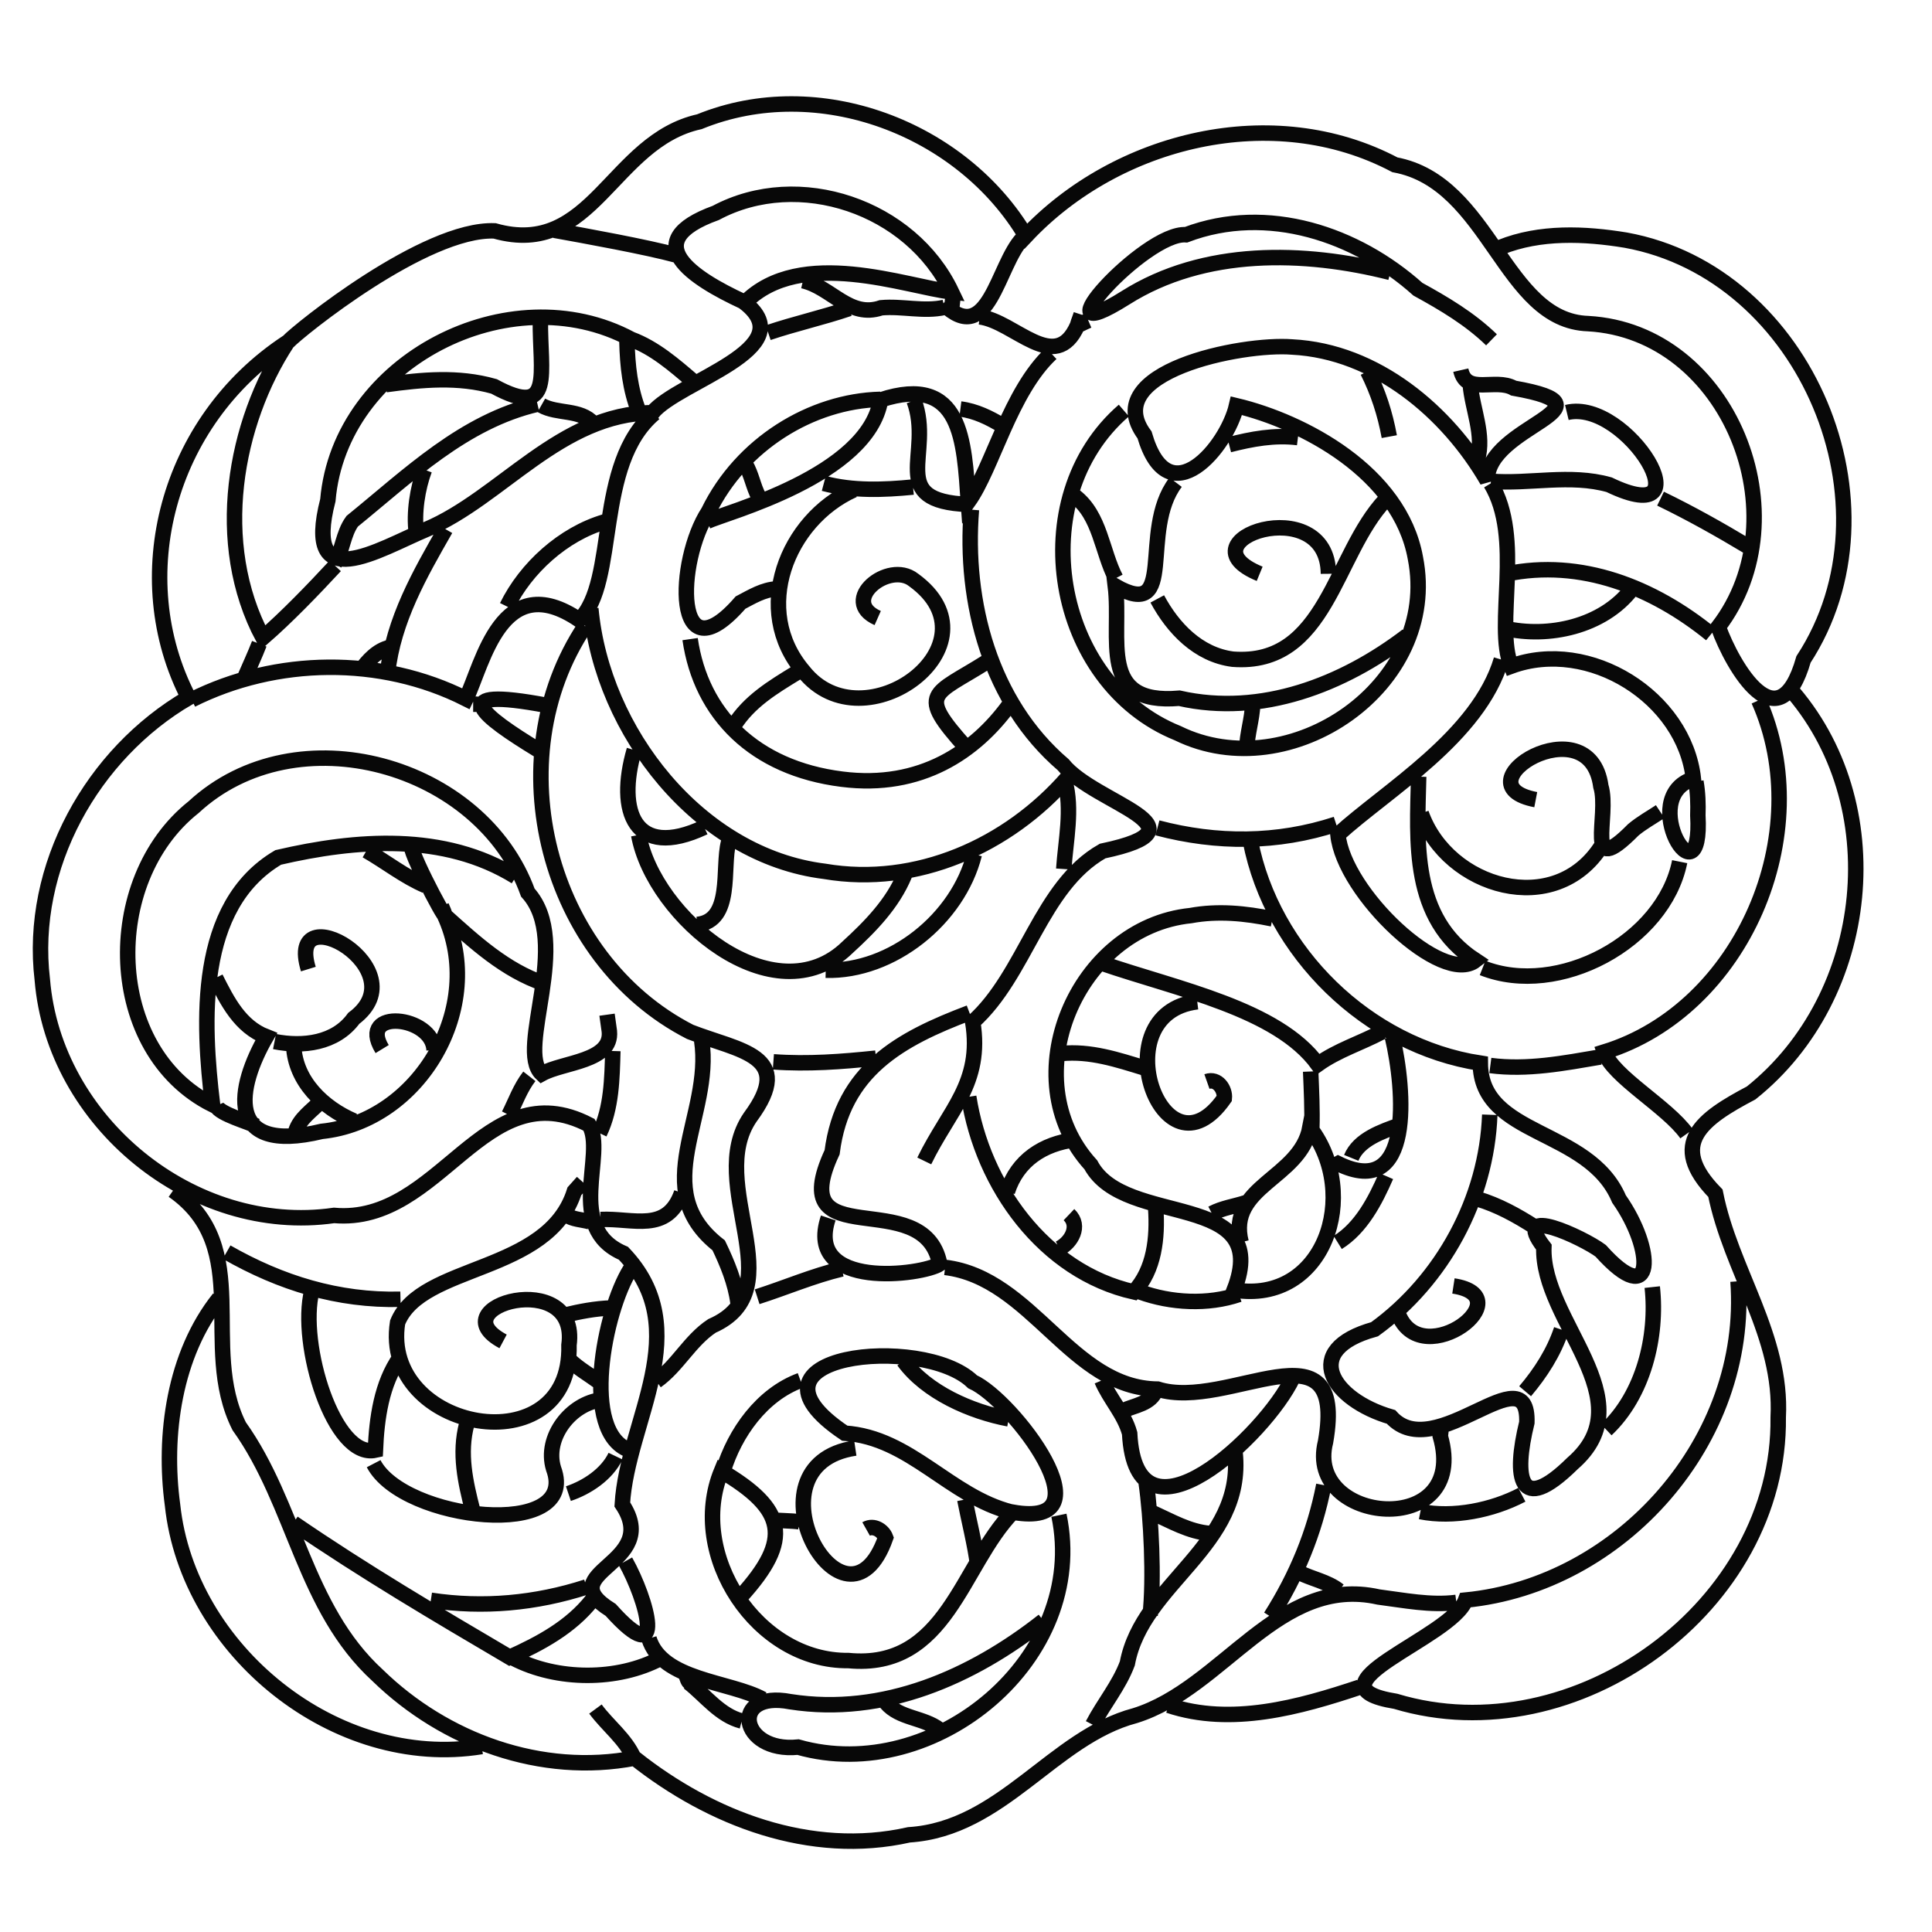 <?xml version="1.0" encoding="UTF-8"?>
<svg width="10" height="10" version="1.1" viewBox="0 0 10 10" xmlns="http://www.w3.org/2000/svg">
 <path d="m1.49 1.77c0.053-0.058 0.71-0.589 1.07-0.575 0.508 0.144 0.606-0.465 1.06-0.565 0.615-0.251 1.36 0.034 1.69 0.592 0.472-0.503 1.28-0.702 1.91-0.369 0.494 0.091 0.564 0.808 1 0.822 0.733 0.041 1.11 1 0.674 1.57 0.075 0.208 0.313 0.615 0.441 0.168 0.519-0.795 0.016-2-0.92-2.17-0.213-0.035-0.444-0.045-0.648 0.037m-3.92 0.281c-0.261-0.121-0.554-0.31-0.142-0.459 0.43-0.23 1.01-0.031 1.22 0.409-0.231-0.026-0.781-0.237-1.07 0.056 0.304 0.239-0.346 0.406-0.478 0.569-0.479 0.005-0.782 0.44-1.17 0.604-0.248 0.104-0.64 0.353-0.51-0.151 0.062-0.721 0.942-1.17 1.57-0.833 0.121 0.045 0.222 0.133 0.319 0.216m3.61-0.562c-0.446-0.113-0.963-0.126-1.37 0.131-0.477 0.3 0.1-0.342 0.313-0.326 0.422-0.16 0.883-0.002 1.2 0.282 0.135 0.074 0.27 0.154 0.381 0.262m-4.85-0.567c0.16 0.029 0.476 0.086 0.633 0.129m1.79-0.087c-0.131 0.137-0.175 0.569-0.412 0.338m-0.725-0.119c0.148 0.034 0.241 0.196 0.405 0.14 0.108-0.01 0.221 0.022 0.327-0.002m0.044-0.05-0.006 0.056m-0.531 0c-0.138 0.047-0.28 0.078-0.419 0.125m1.62-0.094c-0.024 0.073-0.033 0.061 0.037 0.031m-0.562-0.019c0.179 0.022 0.392 0.303 0.506 0.044m-2.78-0.031c-0.004 0.276 0.075 0.518-0.24 0.347-0.187-0.053-0.371-0.035-0.56-0.009m1.24 6.09c0.111 0.197 0.219 0.581-0.076 0.252-0.318-0.199 0.267-0.234 0.06-0.546 0.025-0.435 0.385-0.903 0.006-1.3-0.306-0.131-0.087-0.516-0.178-0.665-0.544-0.282-0.769 0.518-1.32 0.469-0.732 0.105-1.45-0.485-1.51-1.22-0.07-0.585 0.259-1.17 0.757-1.46-0.322-0.622-0.113-1.43 0.512-1.84-0.275 0.419-0.388 1.04-0.127 1.53 0.125-0.109 0.258-0.247 0.374-0.372m1.51-1.16c0.003 0.123 0.016 0.247 0.062 0.362m2.51-0.006c-0.527 0.455-0.367 1.41 0.279 1.67 0.581 0.285 1.36-0.249 1.23-0.907-0.08-0.444-0.583-0.706-0.926-0.788-0.049 0.212-0.351 0.578-0.476 0.151-0.242-0.327 0.505-0.476 0.764-0.455 0.436 0.022 0.805 0.338 1.01 0.692-0.006-0.287 0.703-0.379 0.137-0.479-0.096-0.054-0.244 0.039-0.274-0.093m-2.12-0.087c-0.213 0.199-0.303 0.591-0.429 0.768-0.022-0.311-0.031-0.666-0.454-0.527-0.065 0.394-0.804 0.583-0.899 0.629m3.42-0.777c0.054 0.108 0.09 0.218 0.112 0.338m0.419-0.269c0.011 0.128 0.074 0.26 0.037 0.388m-3.09-0.312c-0.358 0.009-0.72 0.232-0.89 0.581-0.167 0.255-0.183 0.872 0.166 0.471 0.059-0.031 0.118-0.067 0.186-0.071m0.712-0.975c0.103 0.278-0.148 0.521 0.281 0.538m-2.23-0.519c-0.382 0.089-0.668 0.37-0.959 0.606-0.048 0.066-0.049 0.151-0.091 0.219m1.07-0.819c0.083 0.047 0.202 0.018 0.269 0.094m1.9-0.075c0.079 0.01 0.152 0.046 0.219 0.087m2.92-0.069c0.312-0.075 0.734 0.622 0.219 0.374-0.202-0.057-0.413-0.002-0.612-0.018m-4.33-0.352c-0.313 0.264-0.185 0.87-0.388 1.07-0.403-0.274-0.5 0.228-0.587 0.408-0.442-0.223-0.983-0.214-1.42 0.005m5.37-1.32c0.117-0.03 0.235-0.052 0.356-0.037m-2.86 0.137c0.032 0.053 0.04 0.115 0.069 0.169m-1.73-0.14c-0.036 0.096-0.056 0.224-0.042 0.327m3.93-0.262c-0.192 0.253 0.015 0.722-0.312 0.538 0.033 0.274-0.093 0.617 0.331 0.58 0.424 0.096 0.849-0.071 1.18-0.324m-3.02-0.788c0.15 0.04 0.309 0.034 0.462 0.019m2.99-0.019c0.173 0.286 0.018 0.73 0.106 0.946 0.404-0.148 0.897 0.162 0.943 0.583-0.299 0.094 0.05 0.669 0.023 0.189 0.002-0.058 2.36e-4 -0.117-0.01-0.174m-4.36-1.51c-0.345 0.156-0.53 0.621-0.259 0.939 0.312 0.392 1.03-0.14 0.57-0.473-0.13-0.103-0.387 0.108-0.186 0.197m1.02-0.631c0.132 0.101 0.14 0.287 0.212 0.425m2.82-0.412c0.157 0.076 0.308 0.161 0.456 0.25m-1.88-0.244c-0.266 0.282-0.304 0.862-0.79 0.825-0.179-0.023-0.31-0.161-0.391-0.312m-0.962-0.462c-0.039 0.481 0.098 0.997 0.475 1.32 0.164 0.203 0.777 0.326 0.204 0.447-0.321 0.182-0.397 0.639-0.672 0.885 0.051 0.317-0.123 0.455-0.251 0.719m-2.16-2.87c0.098-0.2 0.292-0.375 0.506-0.438m3.39 0.269c-0.421-0.173 0.352-0.436 0.356 0m-4.57-0.231c-0.133 0.232-0.27 0.471-0.3 0.744m5.79-0.512c0.387-0.081 0.761 0.069 1.06 0.312m-0.412-0.231c-0.149 0.191-0.428 0.252-0.656 0.2m-4.73-0.102c0.058 0.635 0.56 1.28 1.21 1.36 0.475 0.081 0.951-0.132 1.26-0.488m-2.5-0.781c-0.46 0.689-0.198 1.72 0.544 2.1 0.256 0.1 0.549 0.12 0.311 0.442-0.238 0.347 0.234 0.89-0.198 1.08-0.115 0.076-0.178 0.207-0.288 0.285m0.175-3.84c0.056 0.388 0.332 0.668 0.786 0.725 0.409 0.052 0.691-0.145 0.864-0.382m-3.88-0.319c-0.023 0.059-0.05 0.117-0.075 0.175m0.6-0.037c0.038-0.051 0.085-0.104 0.15-0.119m3.09 0.075c-0.277 0.175-0.365 0.156-0.106 0.444m2.77-0.456c-0.119 0.399-0.595 0.677-0.846 0.906 0.031 0.304 0.542 0.783 0.712 0.651-0.335-0.219-0.302-0.614-0.294-0.951m-3.22-0.538c-0.123 0.075-0.246 0.149-0.325 0.275m5.46-0.2c0.539 0.599 0.433 1.6-0.194 2.1-0.252 0.133-0.436 0.262-0.185 0.519 0.08 0.401 0.347 0.739 0.325 1.16 0.012 0.977-1.05 1.75-1.98 1.47-0.494-0.08 0.289-0.327 0.362-0.524 0.806-0.079 1.47-0.83 1.41-1.65m-6.21-2.75c-0.289-0.176-0.491-0.332 0.044-0.231m-0.381-0.006h0.025m4.01 0c-0.003 0.078-0.029 0.153-0.031 0.231m2.65-0.251c0.308 0.69-0.086 1.6-0.799 1.82 0.044 0.128 0.326 0.283 0.426 0.424m-0.781-1.73c-0.41-0.078 0.278-0.502 0.337-0.069 0.047 0.153-0.092 0.488 0.168 0.225 0.043-0.036 0.092-0.063 0.139-0.094m-5.31-0.319c-0.092 0.315-7.98e-5 0.57 0.362 0.4m-0.975 0.256c-0.372-0.231-0.829-0.193-1.23-0.1-0.425 0.251-0.391 0.854-0.34 1.28-0.558-0.28-0.577-1.16-0.098-1.54 0.534-0.495 1.49-0.223 1.73 0.442 0.232 0.257-0.063 0.811 0.072 0.938 0.112-0.062 0.365-0.062 0.35-0.22l-0.012-0.086m2.37-1.21c0.04 0.148 0.004 0.307-0.006 0.456m1.85-0.288c0.137 0.385 0.694 0.549 0.935 0.166m-2.3-0.091c0.308 0.081 0.619 0.081 0.925-0.019m-3.61 0.056c0.077 0.425 0.703 0.948 1.08 0.582 0.118-0.108 0.234-0.226 0.296-0.376m1.79-0.175c0.112 0.575 0.605 1.06 1.19 1.15 0.002 0.384 0.561 0.333 0.718 0.703 0.184 0.261 0.189 0.585-0.095 0.268-0.088-0.066-0.469-0.246-0.294-0.019-0.014 0.384 0.53 0.789 0.148 1.12-0.277 0.273-0.306 0.073-0.236-0.212 0.011-0.368-0.475 0.224-0.703-0.029-0.306-0.089-0.473-0.347-0.085-0.454 0.352-0.255 0.58-0.675 0.596-1.11m-3.94-1.41c-0.035 0.132 0.025 0.406-0.162 0.425m-1.48-0.406c9.59e-4 0.059 0.239 0.5 0.156 0.312m-0.388-0.288c0.101 0.058 0.198 0.135 0.306 0.181m2.84-0.162c-0.084 0.333-0.426 0.609-0.769 0.6m4.42-0.562c-0.083 0.414-0.629 0.705-1.02 0.55m-1.25 1.42c-0.074-0.292 0.306-0.329 0.356-0.594 0.266 0.347 0.074 0.917-0.392 0.841 0.203-0.522-0.566-0.319-0.742-0.648-0.407-0.447-0.073-1.23 0.517-1.29 0.141-0.026 0.283-0.012 0.423 0.017m-5.47 0.306c0.061 0.121 0.126 0.251 0.262 0.304-0.149 0.257-0.223 0.613 0.287 0.49 0.506-0.052 0.855-0.644 0.635-1.12 0.158 0.142 0.314 0.286 0.516 0.355m-1.22-0.075c-0.121-0.393 0.574 0.001 0.235 0.255-0.095 0.13-0.264 0.149-0.41 0.12m4.28-0.406c0.396 0.136 0.911 0.237 1.12 0.524 0.102-0.073 0.223-0.11 0.332-0.168m-0.956-0.156c-0.498 0.061-0.176 0.952 0.14 0.5 0.005-0.048-0.036-0.106-0.09-0.087m-1.96 0.706c-0.126 0.378 0.491 0.296 0.577 0.238-0.082-0.42-0.814-0.026-0.557-0.578 0.054-0.424 0.351-0.586 0.711-0.722m-3.04 0.188c-0.13-0.213 0.262-0.174 0.269 0.006m4.96-0.069c0.065 0.276 0.11 0.847-0.281 0.656l-0.044 0.025m-3.25-0.662c0.058 0.388-0.285 0.768 0.088 1.06 0.045 0.094 0.086 0.193 0.1 0.298m-2.3-1.33c0.009 0.183 0.153 0.32 0.312 0.388m1.34-0.362c-0.004 0.142-0.006 0.294-0.069 0.425m2.39-0.412c0.15-0.015 0.291 0.032 0.431 0.075m1.79-0.013c0.191 0.025 0.381-0.012 0.569-0.044m-4.28 0.025c0.178 0.013 0.355-5.44e-4 0.531-0.019m2.25 0.069c0.004 0.098 0.009 0.196 0.006 0.294m-4.05-0.269c-0.047 0.06-0.072 0.133-0.106 0.2m2.38-0.094c0.071 0.458 0.389 0.905 0.855 1.01 0.107-0.115 0.123-0.282 0.113-0.432m-4.32-0.556c-0.046 0.049-0.11 0.089-0.131 0.156m-0.412-0.131c0.019 0.043 0.172 0.084 0.205 0.103m5.67 0.166c0.039-0.096 0.16-0.137 0.25-0.169m-1.68 0.075c-0.165 0.021-0.298 0.107-0.35 0.269m1.96-0.081c-0.056 0.128-0.128 0.268-0.25 0.344m-4.32 0.512c-0.342-0.182 0.396-0.387 0.341 0.019 0.017 0.633-0.977 0.449-0.887-0.117 0.123-0.305 0.78-0.25 0.915-0.679l0.043-0.048m-2.12 0.044c0.423 0.296 0.134 0.807 0.342 1.22 0.29 0.405 0.335 0.941 0.717 1.29 0.347 0.338 0.847 0.521 1.33 0.428 0.393 0.312 0.91 0.512 1.42 0.397 0.483-0.031 0.744-0.504 1.17-0.617 0.457-0.142 0.743-0.73 1.26-0.614 0.133 0.017 0.269 0.045 0.403 0.028m-4.01-2.12c-0.075 0.211-0.251 0.13-0.419 0.138m4.54-0.106c0.106 0.032 0.2 0.084 0.294 0.144m-1.67-0.069c0.055-0.029 0.117-0.037 0.175-0.056m-3.52 0.062c0.038 0.026 0.083 0.025 0.125 0.037m2.48-0.037c0.061 0.058 0.012 0.144-0.05 0.175m-4.31 0.019c0.28 0.16 0.577 0.252 0.9 0.244m1.19-0.156c-0.138 0.221-0.258 0.845-0.006 0.937m1.1-0.938c-0.15 0.036-0.291 0.097-0.438 0.144m0.973-0.152c0.451 0.055 0.651 0.625 1.1 0.63 0.364 0.116 0.982-0.374 0.869 0.273-0.11 0.429 0.748 0.507 0.594-0.029l0.006-0.053m0.062-0.725c0.359 0.055-0.153 0.444-0.281 0.156m1.31-0.15c0.028 0.257-0.046 0.557-0.238 0.738m-6.7-0.719c-0.07 0.278 0.116 0.873 0.329 0.825 0.007-0.164 0.031-0.344 0.128-0.481m3.83-0.338c0.16 0.058 0.351 0.068 0.512 0.013m-3.92 2.34c-0.754 0.123-1.52-0.497-1.6-1.25-0.049-0.361 0.009-0.78 0.241-1.07m1.79 0.087c0.078-0.019 0.157-0.034 0.238-0.037m4.92 0.112c-0.04 0.119-0.107 0.223-0.188 0.319m-2.66 0.625c-0.319-0.081-0.523-0.386-0.862-0.408-0.608-0.408 0.404-0.516 0.662-0.266 0.207 0.093 0.721 0.766 0.208 0.675-0.268 0.276-0.341 0.817-0.851 0.768-0.473 0.005-0.835-0.549-0.657-0.981 0.332 0.197 0.372 0.351 0.1 0.65m-0.881-1.22c0.044 0.041 0.096 0.071 0.144 0.106m1.58-0.106c0.118 0.162 0.348 0.263 0.544 0.3m1.47-0.212c-0.139 0.294-0.812 0.928-0.844 0.287-0.028-0.102-0.103-0.177-0.144-0.274m-1.96 0.469c0.06-0.198 0.201-0.396 0.4-0.469m1.84 0.05c-0.025 0.071-0.11 0.079-0.169 0.106m-3.88 0.275c0.154 0.296 1.07 0.398 0.931 0.025-0.049-0.161 0.09-0.339 0.251-0.356m-0.7 0.125c-0.041 0.153-0.007 0.302 0.031 0.45m1.98-0.325c-0.594 0.088-0.05 1.05 0.157 0.464-0.014-0.038-0.062-0.067-0.101-0.045m1.91-0.394c0.049 0.484-0.48 0.671-0.558 1.09-0.043 0.115-0.123 0.209-0.179 0.317m-2.47-1.39c-0.045 0.094-0.148 0.162-0.244 0.194m3.91-0.044c-0.048 0.246-0.141 0.47-0.275 0.681m1.3-0.631c-0.153 0.08-0.355 0.121-0.525 0.087m-1.42-0.153c0.027 0.184 0.042 0.505 0.021 0.689m-0.959-0.598c0.015 0.081 0.057 0.252 0.065 0.334m0.909-0.265c0.095 0.043 0.187 0.097 0.294 0.106m-0.781-0.094c0.155 0.738-0.644 1.4-1.35 1.2-0.304 0.031-0.356-0.296-0.04-0.235 0.482 0.075 0.941-0.128 1.31-0.419m-1.42-0.523c0.036 0.005 0.122 0.005 0.157 0.011m-2.62 0.006c0.368 0.252 0.741 0.472 1.12 0.695 0.159-0.072 0.315-0.155 0.426-0.295m3.66-0.144c0.067 0.034 0.146 0.047 0.206 0.094m-4.7 0.05c0.271 0.041 0.543 0.016 0.806-0.069m0.323 0.267c0.067 0.218 0.419 0.221 0.589 0.314m-1.29-0.212c0.225 0.117 0.538 0.119 0.762 0m0.125 0.075c0.015 0.022 0.019 0.098 0.056 0.006m-0.037 0.044c0.088 0.069 0.162 0.171 0.275 0.2m2.21-0.081c0.324 0.108 0.676 0.01 0.988-0.094m-2.45 0.081c0.068 0.081 0.193 0.075 0.275 0.138m-1.78-0.106c0.064 0.087 0.157 0.155 0.2 0.256" fill="none" stroke="#080808" stroke-width=".08"/>
</svg>
